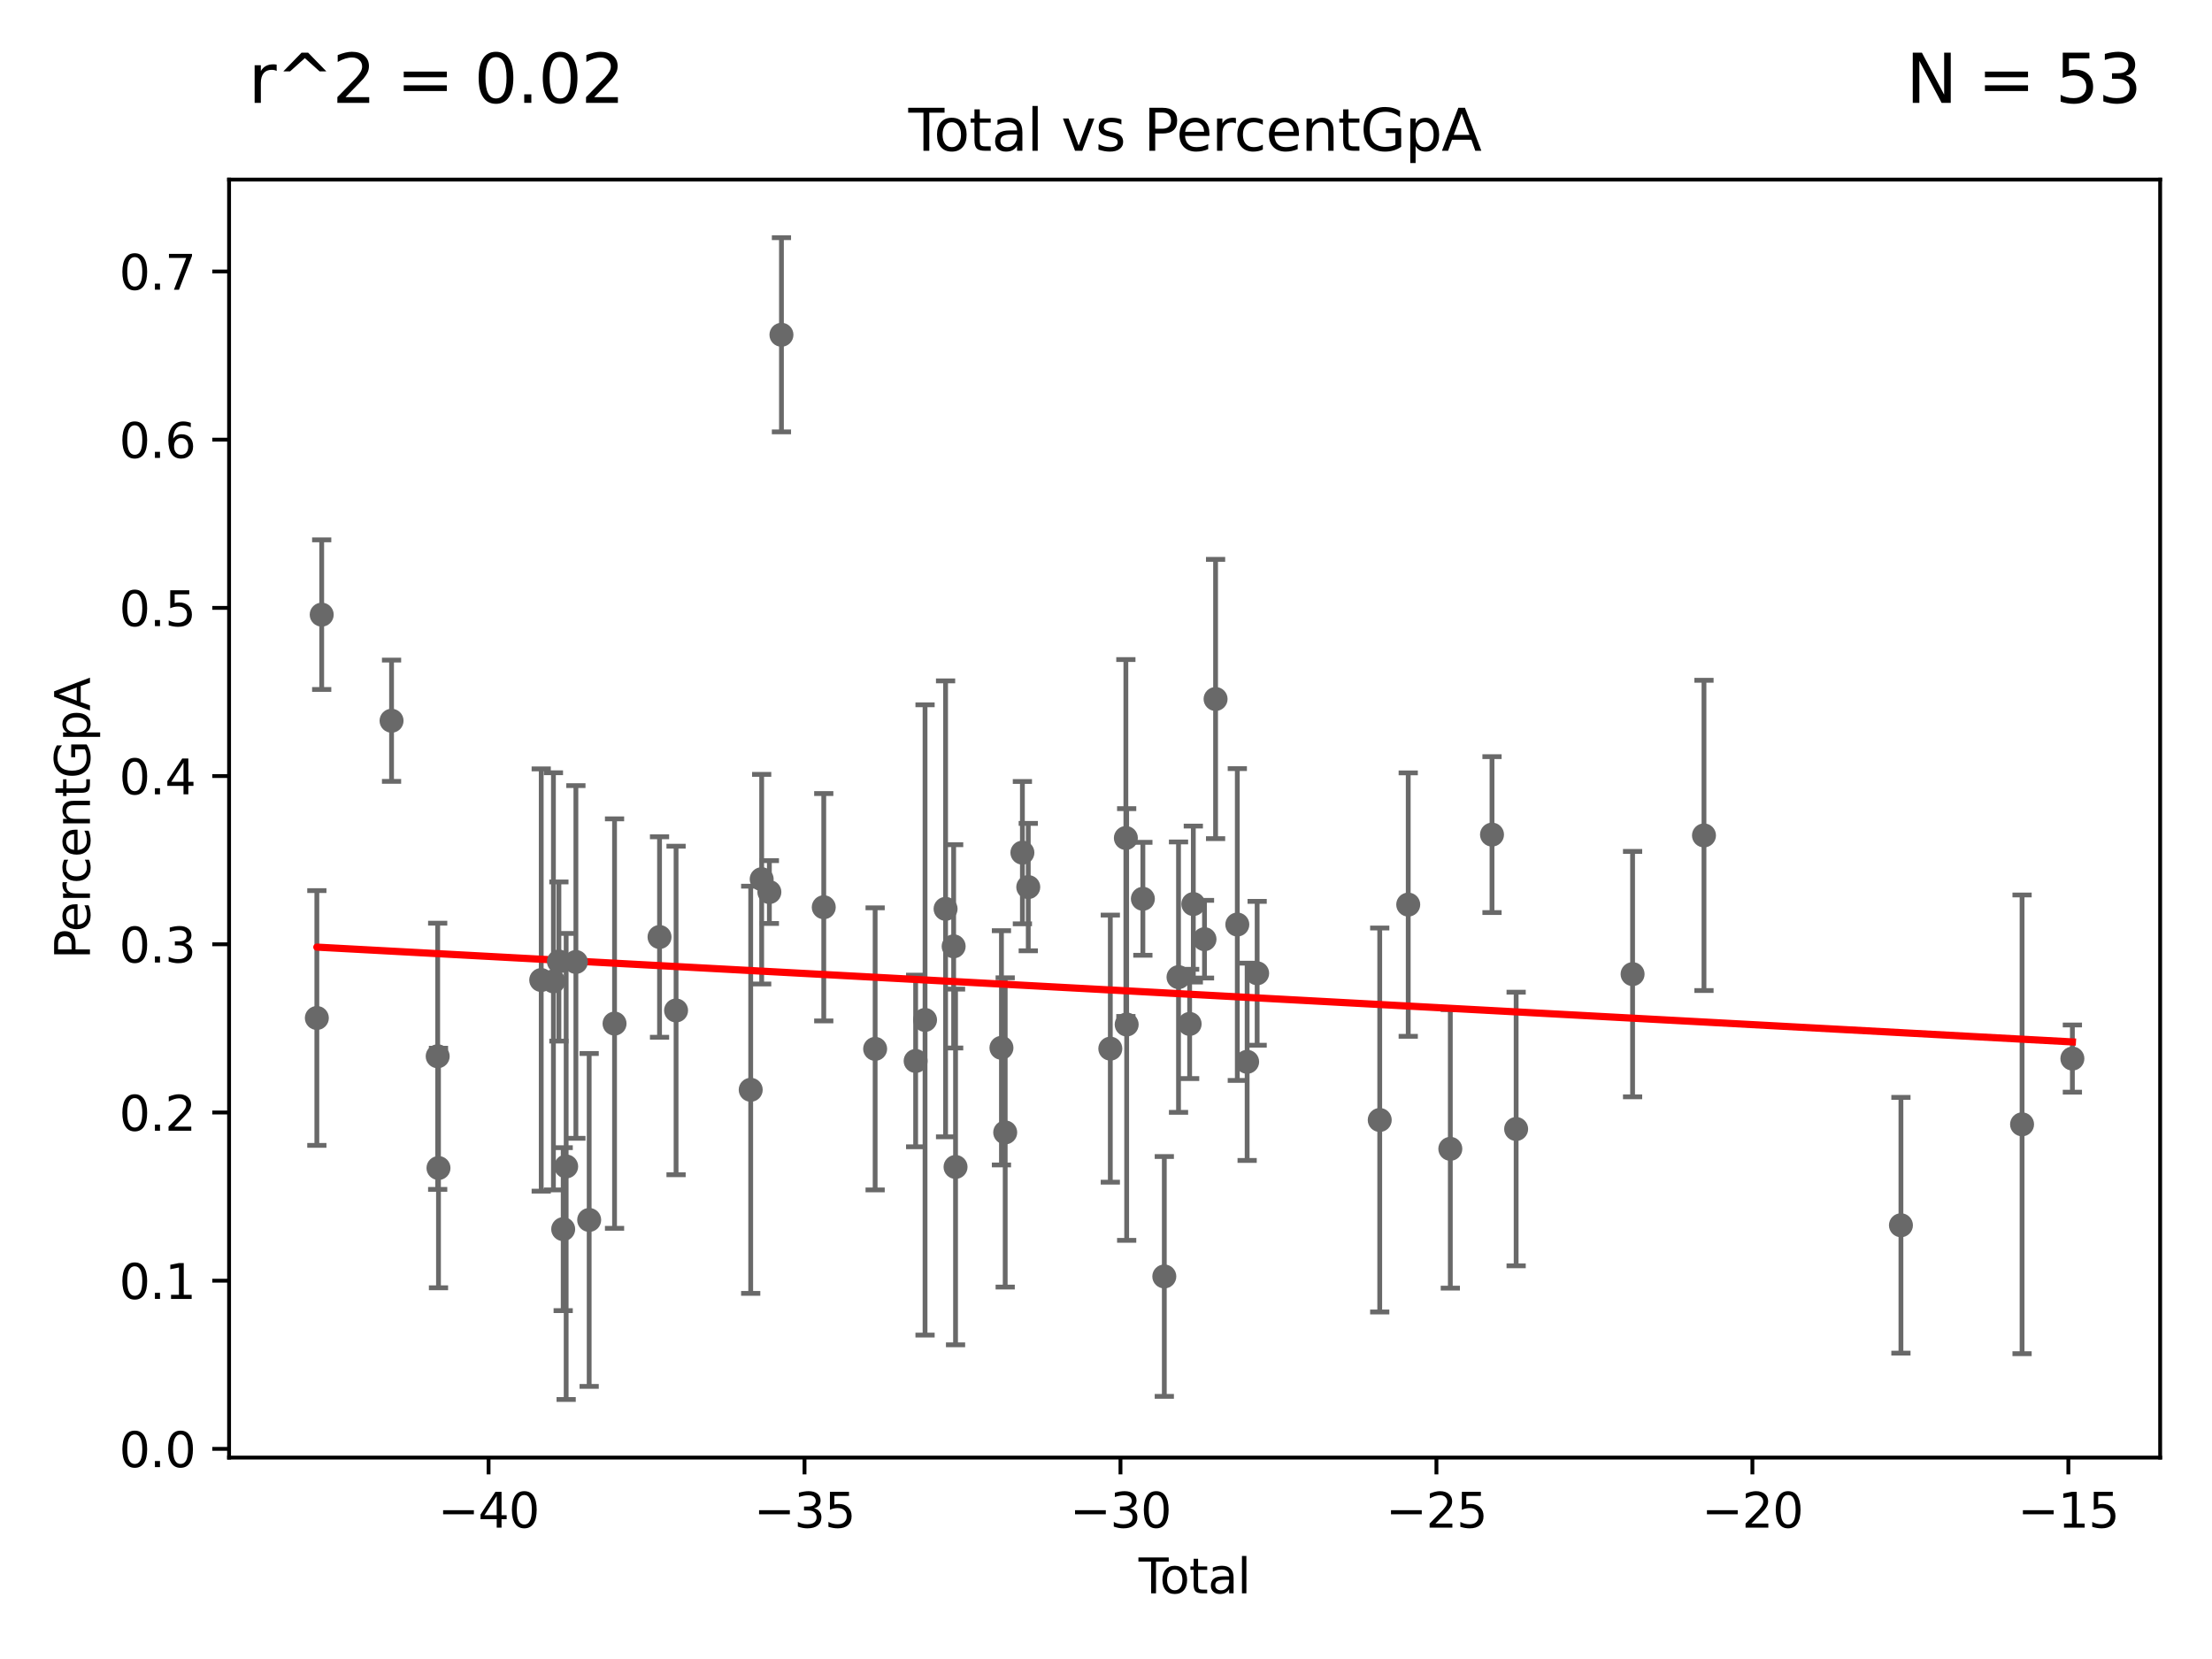 <?xml version="1.0" encoding="utf-8" standalone="no"?>
<!DOCTYPE svg PUBLIC "-//W3C//DTD SVG 1.1//EN"
  "http://www.w3.org/Graphics/SVG/1.1/DTD/svg11.dtd">
<svg xmlns:xlink="http://www.w3.org/1999/xlink" width="460.8pt" height="345.6pt" viewBox="0 0 460.8 345.6" xmlns="http://www.w3.org/2000/svg" version="1.1">
 <defs>
  <style type="text/css">*{stroke-linejoin: round; stroke-linecap: butt}</style>
 </defs>
 <g id="figure_1">
  <g id="patch_1">
   <path d="M 0 345.6 
L 460.8 345.6 
L 460.8 0 
L 0 0 
z
" style="fill: #ffffff"/>
  </g>
  <g id="axes_1">
   <g id="patch_2">
    <path d="M 47.72 303.64 
L 450 303.64 
L 450 37.411 
L 47.72 37.411 
z
" style="fill: #ffffff"/>
   </g>
   <g id="PathCollection_1">
    <defs>
     <path id="m49252f2fe8" d="M 0 1.118 
C 0.297 1.118 0.581 1 0.791 0.791 
C 1 0.581 1.118 0.297 1.118 0 
C 1.118 -0.297 1 -0.581 0.791 -0.791 
C 0.581 -1 0.297 -1.118 0 -1.118 
C -0.297 -1.118 -0.581 -1 -0.791 -0.791 
C -1 -0.581 -1.118 -0.297 -1.118 0 
C -1.118 0.297 -1 0.581 -0.791 0.791 
C -0.581 1 -0.297 1.118 0 1.118 
z
" style="stroke: #696969"/>
    </defs>
    <g clip-path="url(#pf93f6195bf)">
     <use xlink:href="#m49252f2fe8" x="431.715" y="220.521" style="fill: #696969; stroke: #696969"/>
     <use xlink:href="#m49252f2fe8" x="421.233" y="234.218" style="fill: #696969; stroke: #696969"/>
     <use xlink:href="#m49252f2fe8" x="395.999" y="255.243" style="fill: #696969; stroke: #696969"/>
     <use xlink:href="#m49252f2fe8" x="340.098" y="202.925" style="fill: #696969; stroke: #696969"/>
     <use xlink:href="#m49252f2fe8" x="354.97" y="174.034" style="fill: #696969; stroke: #696969"/>
     <use xlink:href="#m49252f2fe8" x="310.812" y="173.863" style="fill: #696969; stroke: #696969"/>
     <use xlink:href="#m49252f2fe8" x="315.84" y="235.192" style="fill: #696969; stroke: #696969"/>
     <use xlink:href="#m49252f2fe8" x="66.005" y="212.066" style="fill: #696969; stroke: #696969"/>
     <use xlink:href="#m49252f2fe8" x="117.941" y="242.995" style="fill: #696969; stroke: #696969"/>
     <use xlink:href="#m49252f2fe8" x="208.62" y="218.281" style="fill: #696969; stroke: #696969"/>
     <use xlink:href="#m49252f2fe8" x="156.386" y="227.024" style="fill: #696969; stroke: #696969"/>
     <use xlink:href="#m49252f2fe8" x="140.838" y="210.499" style="fill: #696969; stroke: #696969"/>
     <use xlink:href="#m49252f2fe8" x="261.887" y="202.756" style="fill: #696969; stroke: #696969"/>
     <use xlink:href="#m49252f2fe8" x="259.802" y="221.194" style="fill: #696969; stroke: #696969"/>
     <use xlink:href="#m49252f2fe8" x="115.289" y="204.432" style="fill: #696969; stroke: #696969"/>
     <use xlink:href="#m49252f2fe8" x="212.984" y="177.622" style="fill: #696969; stroke: #696969"/>
     <use xlink:href="#m49252f2fe8" x="257.755" y="192.596" style="fill: #696969; stroke: #696969"/>
     <use xlink:href="#m49252f2fe8" x="253.228" y="145.616" style="fill: #696969; stroke: #696969"/>
     <use xlink:href="#m49252f2fe8" x="250.92" y="195.65" style="fill: #696969; stroke: #696969"/>
     <use xlink:href="#m49252f2fe8" x="116.43" y="200.301" style="fill: #696969; stroke: #696969"/>
     <use xlink:href="#m49252f2fe8" x="199.058" y="243.099" style="fill: #696969; stroke: #696969"/>
     <use xlink:href="#m49252f2fe8" x="137.393" y="195.196" style="fill: #696969; stroke: #696969"/>
     <use xlink:href="#m49252f2fe8" x="117.323" y="256.053" style="fill: #696969; stroke: #696969"/>
     <use xlink:href="#m49252f2fe8" x="248.59" y="188.332" style="fill: #696969; stroke: #696969"/>
     <use xlink:href="#m49252f2fe8" x="128.021" y="213.232" style="fill: #696969; stroke: #696969"/>
     <use xlink:href="#m49252f2fe8" x="247.824" y="213.303" style="fill: #696969; stroke: #696969"/>
     <use xlink:href="#m49252f2fe8" x="245.507" y="203.555" style="fill: #696969; stroke: #696969"/>
     <use xlink:href="#m49252f2fe8" x="119.969" y="200.394" style="fill: #696969; stroke: #696969"/>
     <use xlink:href="#m49252f2fe8" x="242.547" y="265.907" style="fill: #696969; stroke: #696969"/>
     <use xlink:href="#m49252f2fe8" x="122.736" y="254.139" style="fill: #696969; stroke: #696969"/>
     <use xlink:href="#m49252f2fe8" x="231.299" y="218.452" style="fill: #696969; stroke: #696969"/>
     <use xlink:href="#m49252f2fe8" x="234.539" y="174.571" style="fill: #696969; stroke: #696969"/>
     <use xlink:href="#m49252f2fe8" x="234.706" y="213.422" style="fill: #696969; stroke: #696969"/>
     <use xlink:href="#m49252f2fe8" x="214.206" y="184.795" style="fill: #696969; stroke: #696969"/>
     <use xlink:href="#m49252f2fe8" x="198.663" y="197.139" style="fill: #696969; stroke: #696969"/>
     <use xlink:href="#m49252f2fe8" x="209.402" y="235.904" style="fill: #696969; stroke: #696969"/>
     <use xlink:href="#m49252f2fe8" x="238.081" y="187.235" style="fill: #696969; stroke: #696969"/>
     <use xlink:href="#m49252f2fe8" x="171.603" y="188.993" style="fill: #696969; stroke: #696969"/>
     <use xlink:href="#m49252f2fe8" x="182.308" y="218.499" style="fill: #696969; stroke: #696969"/>
     <use xlink:href="#m49252f2fe8" x="158.671" y="183.149" style="fill: #696969; stroke: #696969"/>
     <use xlink:href="#m49252f2fe8" x="190.745" y="221.023" style="fill: #696969; stroke: #696969"/>
     <use xlink:href="#m49252f2fe8" x="293.36" y="188.443" style="fill: #696969; stroke: #696969"/>
     <use xlink:href="#m49252f2fe8" x="192.704" y="212.472" style="fill: #696969; stroke: #696969"/>
     <use xlink:href="#m49252f2fe8" x="287.423" y="233.314" style="fill: #696969; stroke: #696969"/>
     <use xlink:href="#m49252f2fe8" x="162.79" y="69.738" style="fill: #696969; stroke: #696969"/>
     <use xlink:href="#m49252f2fe8" x="91.345" y="243.321" style="fill: #696969; stroke: #696969"/>
     <use xlink:href="#m49252f2fe8" x="91.178" y="220.042" style="fill: #696969; stroke: #696969"/>
     <use xlink:href="#m49252f2fe8" x="302.128" y="239.324" style="fill: #696969; stroke: #696969"/>
     <use xlink:href="#m49252f2fe8" x="196.982" y="189.332" style="fill: #696969; stroke: #696969"/>
     <use xlink:href="#m49252f2fe8" x="112.746" y="204.157" style="fill: #696969; stroke: #696969"/>
     <use xlink:href="#m49252f2fe8" x="81.568" y="150.144" style="fill: #696969; stroke: #696969"/>
     <use xlink:href="#m49252f2fe8" x="160.275" y="185.831" style="fill: #696969; stroke: #696969"/>
     <use xlink:href="#m49252f2fe8" x="67.016" y="128.042" style="fill: #696969; stroke: #696969"/>
    </g>
   </g>
   <g id="matplotlib.axis_1">
    <g id="xtick_1">
     <g id="line2d_1">
      <defs>
       <path id="m932c1b74ab" d="M 0 0 
L 0 3.5 
" style="stroke: #000000; stroke-width: 0.8"/>
      </defs>
      <g>
       <use xlink:href="#m932c1b74ab" x="101.776" y="303.64" style="stroke: #000000; stroke-width: 0.8"/>
      </g>
     </g>
     <g id="text_1">
      <!-- −40 -->
      <g transform="translate(91.224 318.238)scale(0.1 -0.1)">
       <defs>
        <path id="DejaVuSans-2212" d="M 678 2272 
L 4684 2272 
L 4684 1741 
L 678 1741 
L 678 2272 
z
" transform="scale(0.016)"/>
        <path id="DejaVuSans-34" d="M 2419 4116 
L 825 1625 
L 2419 1625 
L 2419 4116 
z
M 2253 4666 
L 3047 4666 
L 3047 1625 
L 3713 1625 
L 3713 1100 
L 3047 1100 
L 3047 0 
L 2419 0 
L 2419 1100 
L 313 1100 
L 313 1709 
L 2253 4666 
z
" transform="scale(0.016)"/>
        <path id="DejaVuSans-30" d="M 2034 4250 
Q 1547 4250 1301 3770 
Q 1056 3291 1056 2328 
Q 1056 1369 1301 889 
Q 1547 409 2034 409 
Q 2525 409 2770 889 
Q 3016 1369 3016 2328 
Q 3016 3291 2770 3770 
Q 2525 4250 2034 4250 
z
M 2034 4750 
Q 2819 4750 3233 4129 
Q 3647 3509 3647 2328 
Q 3647 1150 3233 529 
Q 2819 -91 2034 -91 
Q 1250 -91 836 529 
Q 422 1150 422 2328 
Q 422 3509 836 4129 
Q 1250 4750 2034 4750 
z
" transform="scale(0.016)"/>
       </defs>
       <use xlink:href="#DejaVuSans-2212"/>
       <use xlink:href="#DejaVuSans-34" x="83.789"/>
       <use xlink:href="#DejaVuSans-30" x="147.412"/>
      </g>
     </g>
    </g>
    <g id="xtick_2">
     <g id="line2d_2">
      <g>
       <use xlink:href="#m932c1b74ab" x="167.596" y="303.64" style="stroke: #000000; stroke-width: 0.8"/>
      </g>
     </g>
     <g id="text_2">
      <!-- −35 -->
      <g transform="translate(157.044 318.238)scale(0.1 -0.1)">
       <defs>
        <path id="DejaVuSans-33" d="M 2597 2516 
Q 3050 2419 3304 2112 
Q 3559 1806 3559 1356 
Q 3559 666 3084 287 
Q 2609 -91 1734 -91 
Q 1441 -91 1130 -33 
Q 819 25 488 141 
L 488 750 
Q 750 597 1062 519 
Q 1375 441 1716 441 
Q 2309 441 2620 675 
Q 2931 909 2931 1356 
Q 2931 1769 2642 2001 
Q 2353 2234 1838 2234 
L 1294 2234 
L 1294 2753 
L 1863 2753 
Q 2328 2753 2575 2939 
Q 2822 3125 2822 3475 
Q 2822 3834 2567 4026 
Q 2313 4219 1838 4219 
Q 1578 4219 1281 4162 
Q 984 4106 628 3988 
L 628 4550 
Q 988 4650 1302 4700 
Q 1616 4750 1894 4750 
Q 2613 4750 3031 4423 
Q 3450 4097 3450 3541 
Q 3450 3153 3228 2886 
Q 3006 2619 2597 2516 
z
" transform="scale(0.016)"/>
        <path id="DejaVuSans-35" d="M 691 4666 
L 3169 4666 
L 3169 4134 
L 1269 4134 
L 1269 2991 
Q 1406 3038 1543 3061 
Q 1681 3084 1819 3084 
Q 2600 3084 3056 2656 
Q 3513 2228 3513 1497 
Q 3513 744 3044 326 
Q 2575 -91 1722 -91 
Q 1428 -91 1123 -41 
Q 819 9 494 109 
L 494 744 
Q 775 591 1075 516 
Q 1375 441 1709 441 
Q 2250 441 2565 725 
Q 2881 1009 2881 1497 
Q 2881 1984 2565 2268 
Q 2250 2553 1709 2553 
Q 1456 2553 1204 2497 
Q 953 2441 691 2322 
L 691 4666 
z
" transform="scale(0.016)"/>
       </defs>
       <use xlink:href="#DejaVuSans-2212"/>
       <use xlink:href="#DejaVuSans-33" x="83.789"/>
       <use xlink:href="#DejaVuSans-35" x="147.412"/>
      </g>
     </g>
    </g>
    <g id="xtick_3">
     <g id="line2d_3">
      <g>
       <use xlink:href="#m932c1b74ab" x="233.416" y="303.64" style="stroke: #000000; stroke-width: 0.8"/>
      </g>
     </g>
     <g id="text_3">
      <!-- −30 -->
      <g transform="translate(222.864 318.238)scale(0.1 -0.1)">
       <use xlink:href="#DejaVuSans-2212"/>
       <use xlink:href="#DejaVuSans-33" x="83.789"/>
       <use xlink:href="#DejaVuSans-30" x="147.412"/>
      </g>
     </g>
    </g>
    <g id="xtick_4">
     <g id="line2d_4">
      <g>
       <use xlink:href="#m932c1b74ab" x="299.236" y="303.64" style="stroke: #000000; stroke-width: 0.8"/>
      </g>
     </g>
     <g id="text_4">
      <!-- −25 -->
      <g transform="translate(288.684 318.238)scale(0.1 -0.1)">
       <defs>
        <path id="DejaVuSans-32" d="M 1228 531 
L 3431 531 
L 3431 0 
L 469 0 
L 469 531 
Q 828 903 1448 1529 
Q 2069 2156 2228 2338 
Q 2531 2678 2651 2914 
Q 2772 3150 2772 3378 
Q 2772 3750 2511 3984 
Q 2250 4219 1831 4219 
Q 1534 4219 1204 4116 
Q 875 4013 500 3803 
L 500 4441 
Q 881 4594 1212 4672 
Q 1544 4750 1819 4750 
Q 2544 4750 2975 4387 
Q 3406 4025 3406 3419 
Q 3406 3131 3298 2873 
Q 3191 2616 2906 2266 
Q 2828 2175 2409 1742 
Q 1991 1309 1228 531 
z
" transform="scale(0.016)"/>
       </defs>
       <use xlink:href="#DejaVuSans-2212"/>
       <use xlink:href="#DejaVuSans-32" x="83.789"/>
       <use xlink:href="#DejaVuSans-35" x="147.412"/>
      </g>
     </g>
    </g>
    <g id="xtick_5">
     <g id="line2d_5">
      <g>
       <use xlink:href="#m932c1b74ab" x="365.056" y="303.64" style="stroke: #000000; stroke-width: 0.8"/>
      </g>
     </g>
     <g id="text_5">
      <!-- −20 -->
      <g transform="translate(354.504 318.238)scale(0.1 -0.1)">
       <use xlink:href="#DejaVuSans-2212"/>
       <use xlink:href="#DejaVuSans-32" x="83.789"/>
       <use xlink:href="#DejaVuSans-30" x="147.412"/>
      </g>
     </g>
    </g>
    <g id="xtick_6">
     <g id="line2d_6">
      <g>
       <use xlink:href="#m932c1b74ab" x="430.876" y="303.64" style="stroke: #000000; stroke-width: 0.8"/>
      </g>
     </g>
     <g id="text_6">
      <!-- −15 -->
      <g transform="translate(420.324 318.238)scale(0.1 -0.1)">
       <defs>
        <path id="DejaVuSans-31" d="M 794 531 
L 1825 531 
L 1825 4091 
L 703 3866 
L 703 4441 
L 1819 4666 
L 2450 4666 
L 2450 531 
L 3481 531 
L 3481 0 
L 794 0 
L 794 531 
z
" transform="scale(0.016)"/>
       </defs>
       <use xlink:href="#DejaVuSans-2212"/>
       <use xlink:href="#DejaVuSans-31" x="83.789"/>
       <use xlink:href="#DejaVuSans-35" x="147.412"/>
      </g>
     </g>
    </g>
    <g id="text_7">
     <!-- Total -->
     <g transform="translate(237.183 331.917)scale(0.1 -0.1)">
      <defs>
       <path id="DejaVuSans-54" d="M -19 4666 
L 3928 4666 
L 3928 4134 
L 2272 4134 
L 2272 0 
L 1638 0 
L 1638 4134 
L -19 4134 
L -19 4666 
z
" transform="scale(0.016)"/>
       <path id="DejaVuSans-6f" d="M 1959 3097 
Q 1497 3097 1228 2736 
Q 959 2375 959 1747 
Q 959 1119 1226 758 
Q 1494 397 1959 397 
Q 2419 397 2687 759 
Q 2956 1122 2956 1747 
Q 2956 2369 2687 2733 
Q 2419 3097 1959 3097 
z
M 1959 3584 
Q 2709 3584 3137 3096 
Q 3566 2609 3566 1747 
Q 3566 888 3137 398 
Q 2709 -91 1959 -91 
Q 1206 -91 779 398 
Q 353 888 353 1747 
Q 353 2609 779 3096 
Q 1206 3584 1959 3584 
z
" transform="scale(0.016)"/>
       <path id="DejaVuSans-74" d="M 1172 4494 
L 1172 3500 
L 2356 3500 
L 2356 3053 
L 1172 3053 
L 1172 1153 
Q 1172 725 1289 603 
Q 1406 481 1766 481 
L 2356 481 
L 2356 0 
L 1766 0 
Q 1100 0 847 248 
Q 594 497 594 1153 
L 594 3053 
L 172 3053 
L 172 3500 
L 594 3500 
L 594 4494 
L 1172 4494 
z
" transform="scale(0.016)"/>
       <path id="DejaVuSans-61" d="M 2194 1759 
Q 1497 1759 1228 1600 
Q 959 1441 959 1056 
Q 959 750 1161 570 
Q 1363 391 1709 391 
Q 2188 391 2477 730 
Q 2766 1069 2766 1631 
L 2766 1759 
L 2194 1759 
z
M 3341 1997 
L 3341 0 
L 2766 0 
L 2766 531 
Q 2569 213 2275 61 
Q 1981 -91 1556 -91 
Q 1019 -91 701 211 
Q 384 513 384 1019 
Q 384 1609 779 1909 
Q 1175 2209 1959 2209 
L 2766 2209 
L 2766 2266 
Q 2766 2663 2505 2880 
Q 2244 3097 1772 3097 
Q 1472 3097 1187 3025 
Q 903 2953 641 2809 
L 641 3341 
Q 956 3463 1253 3523 
Q 1550 3584 1831 3584 
Q 2591 3584 2966 3190 
Q 3341 2797 3341 1997 
z
" transform="scale(0.016)"/>
       <path id="DejaVuSans-6c" d="M 603 4863 
L 1178 4863 
L 1178 0 
L 603 0 
L 603 4863 
z
" transform="scale(0.016)"/>
      </defs>
      <use xlink:href="#DejaVuSans-54"/>
      <use xlink:href="#DejaVuSans-6f" x="44.084"/>
      <use xlink:href="#DejaVuSans-74" x="105.266"/>
      <use xlink:href="#DejaVuSans-61" x="144.475"/>
      <use xlink:href="#DejaVuSans-6c" x="205.754"/>
     </g>
    </g>
   </g>
   <g id="matplotlib.axis_2">
    <g id="ytick_1">
     <g id="line2d_7">
      <defs>
       <path id="m7c94db36b8" d="M 0 0 
L -3.5 0 
" style="stroke: #000000; stroke-width: 0.8"/>
      </defs>
      <g>
       <use xlink:href="#m7c94db36b8" x="47.72" y="301.829" style="stroke: #000000; stroke-width: 0.8"/>
      </g>
     </g>
     <g id="text_8">
      <!-- 0.0 -->
      <g transform="translate(24.817 305.628)scale(0.1 -0.1)">
       <defs>
        <path id="DejaVuSans-2e" d="M 684 794 
L 1344 794 
L 1344 0 
L 684 0 
L 684 794 
z
" transform="scale(0.016)"/>
       </defs>
       <use xlink:href="#DejaVuSans-30"/>
       <use xlink:href="#DejaVuSans-2e" x="63.623"/>
       <use xlink:href="#DejaVuSans-30" x="95.41"/>
      </g>
     </g>
    </g>
    <g id="ytick_2">
     <g id="line2d_8">
      <g>
       <use xlink:href="#m7c94db36b8" x="47.72" y="266.79" style="stroke: #000000; stroke-width: 0.8"/>
      </g>
     </g>
     <g id="text_9">
      <!-- 0.1 -->
      <g transform="translate(24.817 270.589)scale(0.1 -0.1)">
       <use xlink:href="#DejaVuSans-30"/>
       <use xlink:href="#DejaVuSans-2e" x="63.623"/>
       <use xlink:href="#DejaVuSans-31" x="95.41"/>
      </g>
     </g>
    </g>
    <g id="ytick_3">
     <g id="line2d_9">
      <g>
       <use xlink:href="#m7c94db36b8" x="47.72" y="231.751" style="stroke: #000000; stroke-width: 0.8"/>
      </g>
     </g>
     <g id="text_10">
      <!-- 0.2 -->
      <g transform="translate(24.817 235.55)scale(0.1 -0.1)">
       <use xlink:href="#DejaVuSans-30"/>
       <use xlink:href="#DejaVuSans-2e" x="63.623"/>
       <use xlink:href="#DejaVuSans-32" x="95.41"/>
      </g>
     </g>
    </g>
    <g id="ytick_4">
     <g id="line2d_10">
      <g>
       <use xlink:href="#m7c94db36b8" x="47.72" y="196.711" style="stroke: #000000; stroke-width: 0.8"/>
      </g>
     </g>
     <g id="text_11">
      <!-- 0.3 -->
      <g transform="translate(24.817 200.51)scale(0.1 -0.1)">
       <use xlink:href="#DejaVuSans-30"/>
       <use xlink:href="#DejaVuSans-2e" x="63.623"/>
       <use xlink:href="#DejaVuSans-33" x="95.41"/>
      </g>
     </g>
    </g>
    <g id="ytick_5">
     <g id="line2d_11">
      <g>
       <use xlink:href="#m7c94db36b8" x="47.72" y="161.672" style="stroke: #000000; stroke-width: 0.8"/>
      </g>
     </g>
     <g id="text_12">
      <!-- 0.4 -->
      <g transform="translate(24.817 165.471)scale(0.1 -0.1)">
       <use xlink:href="#DejaVuSans-30"/>
       <use xlink:href="#DejaVuSans-2e" x="63.623"/>
       <use xlink:href="#DejaVuSans-34" x="95.41"/>
      </g>
     </g>
    </g>
    <g id="ytick_6">
     <g id="line2d_12">
      <g>
       <use xlink:href="#m7c94db36b8" x="47.72" y="126.633" style="stroke: #000000; stroke-width: 0.8"/>
      </g>
     </g>
     <g id="text_13">
      <!-- 0.5 -->
      <g transform="translate(24.817 130.432)scale(0.1 -0.1)">
       <use xlink:href="#DejaVuSans-30"/>
       <use xlink:href="#DejaVuSans-2e" x="63.623"/>
       <use xlink:href="#DejaVuSans-35" x="95.41"/>
      </g>
     </g>
    </g>
    <g id="ytick_7">
     <g id="line2d_13">
      <g>
       <use xlink:href="#m7c94db36b8" x="47.72" y="91.593" style="stroke: #000000; stroke-width: 0.8"/>
      </g>
     </g>
     <g id="text_14">
      <!-- 0.6 -->
      <g transform="translate(24.817 95.393)scale(0.1 -0.1)">
       <defs>
        <path id="DejaVuSans-36" d="M 2113 2584 
Q 1688 2584 1439 2293 
Q 1191 2003 1191 1497 
Q 1191 994 1439 701 
Q 1688 409 2113 409 
Q 2538 409 2786 701 
Q 3034 994 3034 1497 
Q 3034 2003 2786 2293 
Q 2538 2584 2113 2584 
z
M 3366 4563 
L 3366 3988 
Q 3128 4100 2886 4159 
Q 2644 4219 2406 4219 
Q 1781 4219 1451 3797 
Q 1122 3375 1075 2522 
Q 1259 2794 1537 2939 
Q 1816 3084 2150 3084 
Q 2853 3084 3261 2657 
Q 3669 2231 3669 1497 
Q 3669 778 3244 343 
Q 2819 -91 2113 -91 
Q 1303 -91 875 529 
Q 447 1150 447 2328 
Q 447 3434 972 4092 
Q 1497 4750 2381 4750 
Q 2619 4750 2861 4703 
Q 3103 4656 3366 4563 
z
" transform="scale(0.016)"/>
       </defs>
       <use xlink:href="#DejaVuSans-30"/>
       <use xlink:href="#DejaVuSans-2e" x="63.623"/>
       <use xlink:href="#DejaVuSans-36" x="95.41"/>
      </g>
     </g>
    </g>
    <g id="ytick_8">
     <g id="line2d_14">
      <g>
       <use xlink:href="#m7c94db36b8" x="47.72" y="56.554" style="stroke: #000000; stroke-width: 0.8"/>
      </g>
     </g>
     <g id="text_15">
      <!-- 0.7 -->
      <g transform="translate(24.817 60.353)scale(0.1 -0.1)">
       <defs>
        <path id="DejaVuSans-37" d="M 525 4666 
L 3525 4666 
L 3525 4397 
L 1831 0 
L 1172 0 
L 2766 4134 
L 525 4134 
L 525 4666 
z
" transform="scale(0.016)"/>
       </defs>
       <use xlink:href="#DejaVuSans-30"/>
       <use xlink:href="#DejaVuSans-2e" x="63.623"/>
       <use xlink:href="#DejaVuSans-37" x="95.41"/>
      </g>
     </g>
    </g>
    <g id="text_16">
     <!-- PercentGpA -->
     <g transform="translate(18.737 199.802)rotate(-90)scale(0.1 -0.1)">
      <defs>
       <path id="DejaVuSans-50" d="M 1259 4147 
L 1259 2394 
L 2053 2394 
Q 2494 2394 2734 2622 
Q 2975 2850 2975 3272 
Q 2975 3691 2734 3919 
Q 2494 4147 2053 4147 
L 1259 4147 
z
M 628 4666 
L 2053 4666 
Q 2838 4666 3239 4311 
Q 3641 3956 3641 3272 
Q 3641 2581 3239 2228 
Q 2838 1875 2053 1875 
L 1259 1875 
L 1259 0 
L 628 0 
L 628 4666 
z
" transform="scale(0.016)"/>
       <path id="DejaVuSans-65" d="M 3597 1894 
L 3597 1613 
L 953 1613 
Q 991 1019 1311 708 
Q 1631 397 2203 397 
Q 2534 397 2845 478 
Q 3156 559 3463 722 
L 3463 178 
Q 3153 47 2828 -22 
Q 2503 -91 2169 -91 
Q 1331 -91 842 396 
Q 353 884 353 1716 
Q 353 2575 817 3079 
Q 1281 3584 2069 3584 
Q 2775 3584 3186 3129 
Q 3597 2675 3597 1894 
z
M 3022 2063 
Q 3016 2534 2758 2815 
Q 2500 3097 2075 3097 
Q 1594 3097 1305 2825 
Q 1016 2553 972 2059 
L 3022 2063 
z
" transform="scale(0.016)"/>
       <path id="DejaVuSans-72" d="M 2631 2963 
Q 2534 3019 2420 3045 
Q 2306 3072 2169 3072 
Q 1681 3072 1420 2755 
Q 1159 2438 1159 1844 
L 1159 0 
L 581 0 
L 581 3500 
L 1159 3500 
L 1159 2956 
Q 1341 3275 1631 3429 
Q 1922 3584 2338 3584 
Q 2397 3584 2469 3576 
Q 2541 3569 2628 3553 
L 2631 2963 
z
" transform="scale(0.016)"/>
       <path id="DejaVuSans-63" d="M 3122 3366 
L 3122 2828 
Q 2878 2963 2633 3030 
Q 2388 3097 2138 3097 
Q 1578 3097 1268 2742 
Q 959 2388 959 1747 
Q 959 1106 1268 751 
Q 1578 397 2138 397 
Q 2388 397 2633 464 
Q 2878 531 3122 666 
L 3122 134 
Q 2881 22 2623 -34 
Q 2366 -91 2075 -91 
Q 1284 -91 818 406 
Q 353 903 353 1747 
Q 353 2603 823 3093 
Q 1294 3584 2113 3584 
Q 2378 3584 2631 3529 
Q 2884 3475 3122 3366 
z
" transform="scale(0.016)"/>
       <path id="DejaVuSans-6e" d="M 3513 2113 
L 3513 0 
L 2938 0 
L 2938 2094 
Q 2938 2591 2744 2837 
Q 2550 3084 2163 3084 
Q 1697 3084 1428 2787 
Q 1159 2491 1159 1978 
L 1159 0 
L 581 0 
L 581 3500 
L 1159 3500 
L 1159 2956 
Q 1366 3272 1645 3428 
Q 1925 3584 2291 3584 
Q 2894 3584 3203 3211 
Q 3513 2838 3513 2113 
z
" transform="scale(0.016)"/>
       <path id="DejaVuSans-47" d="M 3809 666 
L 3809 1919 
L 2778 1919 
L 2778 2438 
L 4434 2438 
L 4434 434 
Q 4069 175 3628 42 
Q 3188 -91 2688 -91 
Q 1594 -91 976 548 
Q 359 1188 359 2328 
Q 359 3472 976 4111 
Q 1594 4750 2688 4750 
Q 3144 4750 3555 4637 
Q 3966 4525 4313 4306 
L 4313 3634 
Q 3963 3931 3569 4081 
Q 3175 4231 2741 4231 
Q 1884 4231 1454 3753 
Q 1025 3275 1025 2328 
Q 1025 1384 1454 906 
Q 1884 428 2741 428 
Q 3075 428 3337 486 
Q 3600 544 3809 666 
z
" transform="scale(0.016)"/>
       <path id="DejaVuSans-70" d="M 1159 525 
L 1159 -1331 
L 581 -1331 
L 581 3500 
L 1159 3500 
L 1159 2969 
Q 1341 3281 1617 3432 
Q 1894 3584 2278 3584 
Q 2916 3584 3314 3078 
Q 3713 2572 3713 1747 
Q 3713 922 3314 415 
Q 2916 -91 2278 -91 
Q 1894 -91 1617 61 
Q 1341 213 1159 525 
z
M 3116 1747 
Q 3116 2381 2855 2742 
Q 2594 3103 2138 3103 
Q 1681 3103 1420 2742 
Q 1159 2381 1159 1747 
Q 1159 1113 1420 752 
Q 1681 391 2138 391 
Q 2594 391 2855 752 
Q 3116 1113 3116 1747 
z
" transform="scale(0.016)"/>
       <path id="DejaVuSans-41" d="M 2188 4044 
L 1331 1722 
L 3047 1722 
L 2188 4044 
z
M 1831 4666 
L 2547 4666 
L 4325 0 
L 3669 0 
L 3244 1197 
L 1141 1197 
L 716 0 
L 50 0 
L 1831 4666 
z
" transform="scale(0.016)"/>
      </defs>
      <use xlink:href="#DejaVuSans-50"/>
      <use xlink:href="#DejaVuSans-65" x="56.678"/>
      <use xlink:href="#DejaVuSans-72" x="118.201"/>
      <use xlink:href="#DejaVuSans-63" x="157.064"/>
      <use xlink:href="#DejaVuSans-65" x="212.045"/>
      <use xlink:href="#DejaVuSans-6e" x="273.568"/>
      <use xlink:href="#DejaVuSans-74" x="336.947"/>
      <use xlink:href="#DejaVuSans-47" x="376.156"/>
      <use xlink:href="#DejaVuSans-70" x="453.646"/>
      <use xlink:href="#DejaVuSans-41" x="517.123"/>
     </g>
    </g>
   </g>
   <g id="LineCollection_1">
    <path d="M 431.715 227.516 
L 431.715 213.526 
" clip-path="url(#pf93f6195bf)" style="fill: none; stroke: #696969"/>
    <path d="M 421.233 281.997 
L 421.233 186.439 
" clip-path="url(#pf93f6195bf)" style="fill: none; stroke: #696969"/>
    <path d="M 395.999 281.878 
L 395.999 228.608 
" clip-path="url(#pf93f6195bf)" style="fill: none; stroke: #696969"/>
    <path d="M 340.098 228.486 
L 340.098 177.363 
" clip-path="url(#pf93f6195bf)" style="fill: none; stroke: #696969"/>
    <path d="M 354.97 206.35 
L 354.97 141.719 
" clip-path="url(#pf93f6195bf)" style="fill: none; stroke: #696969"/>
    <path d="M 310.812 190.105 
L 310.812 157.62 
" clip-path="url(#pf93f6195bf)" style="fill: none; stroke: #696969"/>
    <path d="M 315.84 263.692 
L 315.84 206.692 
" clip-path="url(#pf93f6195bf)" style="fill: none; stroke: #696969"/>
    <path d="M 66.005 238.601 
L 66.005 185.531 
" clip-path="url(#pf93f6195bf)" style="fill: none; stroke: #696969"/>
    <path d="M 117.941 291.539 
L 117.941 194.452 
" clip-path="url(#pf93f6195bf)" style="fill: none; stroke: #696969"/>
    <path d="M 208.62 242.682 
L 208.62 193.879 
" clip-path="url(#pf93f6195bf)" style="fill: none; stroke: #696969"/>
    <path d="M 156.386 269.436 
L 156.386 184.611 
" clip-path="url(#pf93f6195bf)" style="fill: none; stroke: #696969"/>
    <path d="M 140.838 244.717 
L 140.838 176.28 
" clip-path="url(#pf93f6195bf)" style="fill: none; stroke: #696969"/>
    <path d="M 261.887 217.74 
L 261.887 187.773 
" clip-path="url(#pf93f6195bf)" style="fill: none; stroke: #696969"/>
    <path d="M 259.802 241.742 
L 259.802 200.646 
" clip-path="url(#pf93f6195bf)" style="fill: none; stroke: #696969"/>
    <path d="M 115.289 247.883 
L 115.289 160.98 
" clip-path="url(#pf93f6195bf)" style="fill: none; stroke: #696969"/>
    <path d="M 212.984 192.448 
L 212.984 162.797 
" clip-path="url(#pf93f6195bf)" style="fill: none; stroke: #696969"/>
    <path d="M 257.755 225.071 
L 257.755 160.121 
" clip-path="url(#pf93f6195bf)" style="fill: none; stroke: #696969"/>
    <path d="M 253.228 174.703 
L 253.228 116.528 
" clip-path="url(#pf93f6195bf)" style="fill: none; stroke: #696969"/>
    <path d="M 250.92 203.741 
L 250.92 187.559 
" clip-path="url(#pf93f6195bf)" style="fill: none; stroke: #696969"/>
    <path d="M 116.43 216.875 
L 116.43 183.726 
" clip-path="url(#pf93f6195bf)" style="fill: none; stroke: #696969"/>
    <path d="M 199.058 280.151 
L 199.058 206.048 
" clip-path="url(#pf93f6195bf)" style="fill: none; stroke: #696969"/>
    <path d="M 137.393 216.076 
L 137.393 174.317 
" clip-path="url(#pf93f6195bf)" style="fill: none; stroke: #696969"/>
    <path d="M 117.323 273.027 
L 117.323 239.079 
" clip-path="url(#pf93f6195bf)" style="fill: none; stroke: #696969"/>
    <path d="M 248.59 204.572 
L 248.59 172.091 
" clip-path="url(#pf93f6195bf)" style="fill: none; stroke: #696969"/>
    <path d="M 128.021 255.881 
L 128.021 170.582 
" clip-path="url(#pf93f6195bf)" style="fill: none; stroke: #696969"/>
    <path d="M 247.824 224.685 
L 247.824 201.921 
" clip-path="url(#pf93f6195bf)" style="fill: none; stroke: #696969"/>
    <path d="M 245.507 231.718 
L 245.507 175.392 
" clip-path="url(#pf93f6195bf)" style="fill: none; stroke: #696969"/>
    <path d="M 119.969 237.131 
L 119.969 163.658 
" clip-path="url(#pf93f6195bf)" style="fill: none; stroke: #696969"/>
    <path d="M 242.547 290.887 
L 242.547 240.928 
" clip-path="url(#pf93f6195bf)" style="fill: none; stroke: #696969"/>
    <path d="M 122.736 288.815 
L 122.736 219.464 
" clip-path="url(#pf93f6195bf)" style="fill: none; stroke: #696969"/>
    <path d="M 231.299 246.271 
L 231.299 190.632 
" clip-path="url(#pf93f6195bf)" style="fill: none; stroke: #696969"/>
    <path d="M 234.539 211.741 
L 234.539 137.4 
" clip-path="url(#pf93f6195bf)" style="fill: none; stroke: #696969"/>
    <path d="M 234.706 258.387 
L 234.706 168.457 
" clip-path="url(#pf93f6195bf)" style="fill: none; stroke: #696969"/>
    <path d="M 214.206 198.063 
L 214.206 171.526 
" clip-path="url(#pf93f6195bf)" style="fill: none; stroke: #696969"/>
    <path d="M 198.663 218.314 
L 198.663 175.965 
" clip-path="url(#pf93f6195bf)" style="fill: none; stroke: #696969"/>
    <path d="M 209.402 268.117 
L 209.402 203.691 
" clip-path="url(#pf93f6195bf)" style="fill: none; stroke: #696969"/>
    <path d="M 238.081 198.998 
L 238.081 175.472 
" clip-path="url(#pf93f6195bf)" style="fill: none; stroke: #696969"/>
    <path d="M 171.603 212.675 
L 171.603 165.312 
" clip-path="url(#pf93f6195bf)" style="fill: none; stroke: #696969"/>
    <path d="M 182.308 247.879 
L 182.308 189.119 
" clip-path="url(#pf93f6195bf)" style="fill: none; stroke: #696969"/>
    <path d="M 158.671 204.983 
L 158.671 161.315 
" clip-path="url(#pf93f6195bf)" style="fill: none; stroke: #696969"/>
    <path d="M 190.745 238.899 
L 190.745 203.146 
" clip-path="url(#pf93f6195bf)" style="fill: none; stroke: #696969"/>
    <path d="M 293.36 215.883 
L 293.36 161.003 
" clip-path="url(#pf93f6195bf)" style="fill: none; stroke: #696969"/>
    <path d="M 192.704 278.121 
L 192.704 146.823 
" clip-path="url(#pf93f6195bf)" style="fill: none; stroke: #696969"/>
    <path d="M 287.423 273.308 
L 287.423 193.32 
" clip-path="url(#pf93f6195bf)" style="fill: none; stroke: #696969"/>
    <path d="M 162.79 89.964 
L 162.79 49.513 
" clip-path="url(#pf93f6195bf)" style="fill: none; stroke: #696969"/>
    <path d="M 91.345 268.27 
L 91.345 218.372 
" clip-path="url(#pf93f6195bf)" style="fill: none; stroke: #696969"/>
    <path d="M 91.178 247.771 
L 91.178 192.313 
" clip-path="url(#pf93f6195bf)" style="fill: none; stroke: #696969"/>
    <path d="M 302.128 268.337 
L 302.128 210.31 
" clip-path="url(#pf93f6195bf)" style="fill: none; stroke: #696969"/>
    <path d="M 196.982 236.824 
L 196.982 141.84 
" clip-path="url(#pf93f6195bf)" style="fill: none; stroke: #696969"/>
    <path d="M 112.746 248.139 
L 112.746 160.175 
" clip-path="url(#pf93f6195bf)" style="fill: none; stroke: #696969"/>
    <path d="M 81.568 162.776 
L 81.568 137.512 
" clip-path="url(#pf93f6195bf)" style="fill: none; stroke: #696969"/>
    <path d="M 160.275 192.373 
L 160.275 179.289 
" clip-path="url(#pf93f6195bf)" style="fill: none; stroke: #696969"/>
    <path d="M 67.016 143.625 
L 67.016 112.46 
" clip-path="url(#pf93f6195bf)" style="fill: none; stroke: #696969"/>
   </g>
   <g id="line2d_15">
    <defs>
     <path id="m43ff054e86" d="M 2 0 
L -2 -0 
" style="stroke: #696969"/>
    </defs>
    <g clip-path="url(#pf93f6195bf)">
     <use xlink:href="#m43ff054e86" x="431.715" y="227.516" style="fill: #696969; stroke: #696969"/>
     <use xlink:href="#m43ff054e86" x="421.233" y="281.997" style="fill: #696969; stroke: #696969"/>
     <use xlink:href="#m43ff054e86" x="395.999" y="281.878" style="fill: #696969; stroke: #696969"/>
     <use xlink:href="#m43ff054e86" x="340.098" y="228.486" style="fill: #696969; stroke: #696969"/>
     <use xlink:href="#m43ff054e86" x="354.97" y="206.35" style="fill: #696969; stroke: #696969"/>
     <use xlink:href="#m43ff054e86" x="310.812" y="190.105" style="fill: #696969; stroke: #696969"/>
     <use xlink:href="#m43ff054e86" x="315.84" y="263.692" style="fill: #696969; stroke: #696969"/>
     <use xlink:href="#m43ff054e86" x="66.005" y="238.601" style="fill: #696969; stroke: #696969"/>
     <use xlink:href="#m43ff054e86" x="117.941" y="291.539" style="fill: #696969; stroke: #696969"/>
     <use xlink:href="#m43ff054e86" x="208.62" y="242.682" style="fill: #696969; stroke: #696969"/>
     <use xlink:href="#m43ff054e86" x="156.386" y="269.436" style="fill: #696969; stroke: #696969"/>
     <use xlink:href="#m43ff054e86" x="140.838" y="244.717" style="fill: #696969; stroke: #696969"/>
     <use xlink:href="#m43ff054e86" x="261.887" y="217.74" style="fill: #696969; stroke: #696969"/>
     <use xlink:href="#m43ff054e86" x="259.802" y="241.742" style="fill: #696969; stroke: #696969"/>
     <use xlink:href="#m43ff054e86" x="115.289" y="247.883" style="fill: #696969; stroke: #696969"/>
     <use xlink:href="#m43ff054e86" x="212.984" y="192.448" style="fill: #696969; stroke: #696969"/>
     <use xlink:href="#m43ff054e86" x="257.755" y="225.071" style="fill: #696969; stroke: #696969"/>
     <use xlink:href="#m43ff054e86" x="253.228" y="174.703" style="fill: #696969; stroke: #696969"/>
     <use xlink:href="#m43ff054e86" x="250.92" y="203.741" style="fill: #696969; stroke: #696969"/>
     <use xlink:href="#m43ff054e86" x="116.43" y="216.875" style="fill: #696969; stroke: #696969"/>
     <use xlink:href="#m43ff054e86" x="199.058" y="280.151" style="fill: #696969; stroke: #696969"/>
     <use xlink:href="#m43ff054e86" x="137.393" y="216.076" style="fill: #696969; stroke: #696969"/>
     <use xlink:href="#m43ff054e86" x="117.323" y="273.027" style="fill: #696969; stroke: #696969"/>
     <use xlink:href="#m43ff054e86" x="248.59" y="204.572" style="fill: #696969; stroke: #696969"/>
     <use xlink:href="#m43ff054e86" x="128.021" y="255.881" style="fill: #696969; stroke: #696969"/>
     <use xlink:href="#m43ff054e86" x="247.824" y="224.685" style="fill: #696969; stroke: #696969"/>
     <use xlink:href="#m43ff054e86" x="245.507" y="231.718" style="fill: #696969; stroke: #696969"/>
     <use xlink:href="#m43ff054e86" x="119.969" y="237.131" style="fill: #696969; stroke: #696969"/>
     <use xlink:href="#m43ff054e86" x="242.547" y="290.887" style="fill: #696969; stroke: #696969"/>
     <use xlink:href="#m43ff054e86" x="122.736" y="288.815" style="fill: #696969; stroke: #696969"/>
     <use xlink:href="#m43ff054e86" x="231.299" y="246.271" style="fill: #696969; stroke: #696969"/>
     <use xlink:href="#m43ff054e86" x="234.539" y="211.741" style="fill: #696969; stroke: #696969"/>
     <use xlink:href="#m43ff054e86" x="234.706" y="258.387" style="fill: #696969; stroke: #696969"/>
     <use xlink:href="#m43ff054e86" x="214.206" y="198.063" style="fill: #696969; stroke: #696969"/>
     <use xlink:href="#m43ff054e86" x="198.663" y="218.314" style="fill: #696969; stroke: #696969"/>
     <use xlink:href="#m43ff054e86" x="209.402" y="268.117" style="fill: #696969; stroke: #696969"/>
     <use xlink:href="#m43ff054e86" x="238.081" y="198.998" style="fill: #696969; stroke: #696969"/>
     <use xlink:href="#m43ff054e86" x="171.603" y="212.675" style="fill: #696969; stroke: #696969"/>
     <use xlink:href="#m43ff054e86" x="182.308" y="247.879" style="fill: #696969; stroke: #696969"/>
     <use xlink:href="#m43ff054e86" x="158.671" y="204.983" style="fill: #696969; stroke: #696969"/>
     <use xlink:href="#m43ff054e86" x="190.745" y="238.899" style="fill: #696969; stroke: #696969"/>
     <use xlink:href="#m43ff054e86" x="293.36" y="215.883" style="fill: #696969; stroke: #696969"/>
     <use xlink:href="#m43ff054e86" x="192.704" y="278.121" style="fill: #696969; stroke: #696969"/>
     <use xlink:href="#m43ff054e86" x="287.423" y="273.308" style="fill: #696969; stroke: #696969"/>
     <use xlink:href="#m43ff054e86" x="162.79" y="89.964" style="fill: #696969; stroke: #696969"/>
     <use xlink:href="#m43ff054e86" x="91.345" y="268.27" style="fill: #696969; stroke: #696969"/>
     <use xlink:href="#m43ff054e86" x="91.178" y="247.771" style="fill: #696969; stroke: #696969"/>
     <use xlink:href="#m43ff054e86" x="302.128" y="268.337" style="fill: #696969; stroke: #696969"/>
     <use xlink:href="#m43ff054e86" x="196.982" y="236.824" style="fill: #696969; stroke: #696969"/>
     <use xlink:href="#m43ff054e86" x="112.746" y="248.139" style="fill: #696969; stroke: #696969"/>
     <use xlink:href="#m43ff054e86" x="81.568" y="162.776" style="fill: #696969; stroke: #696969"/>
     <use xlink:href="#m43ff054e86" x="160.275" y="192.373" style="fill: #696969; stroke: #696969"/>
     <use xlink:href="#m43ff054e86" x="67.016" y="143.625" style="fill: #696969; stroke: #696969"/>
    </g>
   </g>
   <g id="line2d_16">
    <g clip-path="url(#pf93f6195bf)">
     <use xlink:href="#m43ff054e86" x="431.715" y="213.526" style="fill: #696969; stroke: #696969"/>
     <use xlink:href="#m43ff054e86" x="421.233" y="186.439" style="fill: #696969; stroke: #696969"/>
     <use xlink:href="#m43ff054e86" x="395.999" y="228.608" style="fill: #696969; stroke: #696969"/>
     <use xlink:href="#m43ff054e86" x="340.098" y="177.363" style="fill: #696969; stroke: #696969"/>
     <use xlink:href="#m43ff054e86" x="354.97" y="141.719" style="fill: #696969; stroke: #696969"/>
     <use xlink:href="#m43ff054e86" x="310.812" y="157.62" style="fill: #696969; stroke: #696969"/>
     <use xlink:href="#m43ff054e86" x="315.84" y="206.692" style="fill: #696969; stroke: #696969"/>
     <use xlink:href="#m43ff054e86" x="66.005" y="185.531" style="fill: #696969; stroke: #696969"/>
     <use xlink:href="#m43ff054e86" x="117.941" y="194.452" style="fill: #696969; stroke: #696969"/>
     <use xlink:href="#m43ff054e86" x="208.62" y="193.879" style="fill: #696969; stroke: #696969"/>
     <use xlink:href="#m43ff054e86" x="156.386" y="184.611" style="fill: #696969; stroke: #696969"/>
     <use xlink:href="#m43ff054e86" x="140.838" y="176.28" style="fill: #696969; stroke: #696969"/>
     <use xlink:href="#m43ff054e86" x="261.887" y="187.773" style="fill: #696969; stroke: #696969"/>
     <use xlink:href="#m43ff054e86" x="259.802" y="200.646" style="fill: #696969; stroke: #696969"/>
     <use xlink:href="#m43ff054e86" x="115.289" y="160.98" style="fill: #696969; stroke: #696969"/>
     <use xlink:href="#m43ff054e86" x="212.984" y="162.797" style="fill: #696969; stroke: #696969"/>
     <use xlink:href="#m43ff054e86" x="257.755" y="160.121" style="fill: #696969; stroke: #696969"/>
     <use xlink:href="#m43ff054e86" x="253.228" y="116.528" style="fill: #696969; stroke: #696969"/>
     <use xlink:href="#m43ff054e86" x="250.92" y="187.559" style="fill: #696969; stroke: #696969"/>
     <use xlink:href="#m43ff054e86" x="116.43" y="183.726" style="fill: #696969; stroke: #696969"/>
     <use xlink:href="#m43ff054e86" x="199.058" y="206.048" style="fill: #696969; stroke: #696969"/>
     <use xlink:href="#m43ff054e86" x="137.393" y="174.317" style="fill: #696969; stroke: #696969"/>
     <use xlink:href="#m43ff054e86" x="117.323" y="239.079" style="fill: #696969; stroke: #696969"/>
     <use xlink:href="#m43ff054e86" x="248.59" y="172.091" style="fill: #696969; stroke: #696969"/>
     <use xlink:href="#m43ff054e86" x="128.021" y="170.582" style="fill: #696969; stroke: #696969"/>
     <use xlink:href="#m43ff054e86" x="247.824" y="201.921" style="fill: #696969; stroke: #696969"/>
     <use xlink:href="#m43ff054e86" x="245.507" y="175.392" style="fill: #696969; stroke: #696969"/>
     <use xlink:href="#m43ff054e86" x="119.969" y="163.658" style="fill: #696969; stroke: #696969"/>
     <use xlink:href="#m43ff054e86" x="242.547" y="240.928" style="fill: #696969; stroke: #696969"/>
     <use xlink:href="#m43ff054e86" x="122.736" y="219.464" style="fill: #696969; stroke: #696969"/>
     <use xlink:href="#m43ff054e86" x="231.299" y="190.632" style="fill: #696969; stroke: #696969"/>
     <use xlink:href="#m43ff054e86" x="234.539" y="137.4" style="fill: #696969; stroke: #696969"/>
     <use xlink:href="#m43ff054e86" x="234.706" y="168.457" style="fill: #696969; stroke: #696969"/>
     <use xlink:href="#m43ff054e86" x="214.206" y="171.526" style="fill: #696969; stroke: #696969"/>
     <use xlink:href="#m43ff054e86" x="198.663" y="175.965" style="fill: #696969; stroke: #696969"/>
     <use xlink:href="#m43ff054e86" x="209.402" y="203.691" style="fill: #696969; stroke: #696969"/>
     <use xlink:href="#m43ff054e86" x="238.081" y="175.472" style="fill: #696969; stroke: #696969"/>
     <use xlink:href="#m43ff054e86" x="171.603" y="165.312" style="fill: #696969; stroke: #696969"/>
     <use xlink:href="#m43ff054e86" x="182.308" y="189.119" style="fill: #696969; stroke: #696969"/>
     <use xlink:href="#m43ff054e86" x="158.671" y="161.315" style="fill: #696969; stroke: #696969"/>
     <use xlink:href="#m43ff054e86" x="190.745" y="203.146" style="fill: #696969; stroke: #696969"/>
     <use xlink:href="#m43ff054e86" x="293.36" y="161.003" style="fill: #696969; stroke: #696969"/>
     <use xlink:href="#m43ff054e86" x="192.704" y="146.823" style="fill: #696969; stroke: #696969"/>
     <use xlink:href="#m43ff054e86" x="287.423" y="193.32" style="fill: #696969; stroke: #696969"/>
     <use xlink:href="#m43ff054e86" x="162.79" y="49.513" style="fill: #696969; stroke: #696969"/>
     <use xlink:href="#m43ff054e86" x="91.345" y="218.372" style="fill: #696969; stroke: #696969"/>
     <use xlink:href="#m43ff054e86" x="91.178" y="192.313" style="fill: #696969; stroke: #696969"/>
     <use xlink:href="#m43ff054e86" x="302.128" y="210.31" style="fill: #696969; stroke: #696969"/>
     <use xlink:href="#m43ff054e86" x="196.982" y="141.84" style="fill: #696969; stroke: #696969"/>
     <use xlink:href="#m43ff054e86" x="112.746" y="160.175" style="fill: #696969; stroke: #696969"/>
     <use xlink:href="#m43ff054e86" x="81.568" y="137.512" style="fill: #696969; stroke: #696969"/>
     <use xlink:href="#m43ff054e86" x="160.275" y="179.289" style="fill: #696969; stroke: #696969"/>
     <use xlink:href="#m43ff054e86" x="67.016" y="112.46" style="fill: #696969; stroke: #696969"/>
    </g>
   </g>
   <g id="line2d_17">
    <path d="M 431.715 217.049 
L 421.233 216.483 
L 395.999 215.121 
L 340.098 212.102 
L 354.97 212.905 
L 310.812 210.521 
L 315.84 210.792 
L 66.005 197.303 
L 117.941 200.107 
L 208.62 205.003 
L 156.386 202.183 
L 140.838 201.343 
L 261.887 207.879 
L 259.802 207.767 
L 115.289 199.964 
L 212.984 205.239 
L 257.755 207.656 
L 253.228 207.412 
L 250.92 207.287 
L 116.43 200.026 
L 199.058 204.487 
L 137.393 201.157 
L 117.323 200.074 
L 248.59 207.161 
L 128.021 200.651 
L 247.824 207.12 
L 245.507 206.995 
L 119.969 200.217 
L 242.547 206.835 
L 122.736 200.366 
L 231.299 206.228 
L 234.539 206.403 
L 234.706 206.412 
L 214.206 205.305 
L 198.663 204.466 
L 209.402 205.045 
L 238.081 206.594 
L 171.603 203.005 
L 182.308 203.583 
L 158.671 202.306 
L 190.745 204.038 
L 293.36 209.579 
L 192.704 204.144 
L 287.423 209.258 
L 162.79 202.529 
L 91.345 198.671 
L 91.178 198.662 
L 302.128 210.052 
L 196.982 204.375 
L 112.746 199.827 
L 81.568 198.143 
L 160.275 202.393 
L 67.016 197.357 
" clip-path="url(#pf93f6195bf)" style="fill: none; stroke: #ff0000; stroke-width: 1.5; stroke-linecap: square"/>
   </g>
   <g id="line2d_18">
    <defs>
     <path id="m0ccef6e975" d="M 0 2 
C 0.53 2 1.039 1.789 1.414 1.414 
C 1.789 1.039 2 0.53 2 0 
C 2 -0.53 1.789 -1.039 1.414 -1.414 
C 1.039 -1.789 0.53 -2 0 -2 
C -0.53 -2 -1.039 -1.789 -1.414 -1.414 
C -1.789 -1.039 -2 -0.53 -2 0 
C -2 0.53 -1.789 1.039 -1.414 1.414 
C -1.039 1.789 -0.53 2 0 2 
z
" style="stroke: #696969"/>
    </defs>
    <g clip-path="url(#pf93f6195bf)">
     <use xlink:href="#m0ccef6e975" x="431.715" y="220.521" style="fill: #696969; stroke: #696969"/>
     <use xlink:href="#m0ccef6e975" x="421.233" y="234.218" style="fill: #696969; stroke: #696969"/>
     <use xlink:href="#m0ccef6e975" x="395.999" y="255.243" style="fill: #696969; stroke: #696969"/>
     <use xlink:href="#m0ccef6e975" x="340.098" y="202.925" style="fill: #696969; stroke: #696969"/>
     <use xlink:href="#m0ccef6e975" x="354.97" y="174.034" style="fill: #696969; stroke: #696969"/>
     <use xlink:href="#m0ccef6e975" x="310.812" y="173.863" style="fill: #696969; stroke: #696969"/>
     <use xlink:href="#m0ccef6e975" x="315.84" y="235.192" style="fill: #696969; stroke: #696969"/>
     <use xlink:href="#m0ccef6e975" x="66.005" y="212.066" style="fill: #696969; stroke: #696969"/>
     <use xlink:href="#m0ccef6e975" x="117.941" y="242.995" style="fill: #696969; stroke: #696969"/>
     <use xlink:href="#m0ccef6e975" x="208.62" y="218.281" style="fill: #696969; stroke: #696969"/>
     <use xlink:href="#m0ccef6e975" x="156.386" y="227.024" style="fill: #696969; stroke: #696969"/>
     <use xlink:href="#m0ccef6e975" x="140.838" y="210.499" style="fill: #696969; stroke: #696969"/>
     <use xlink:href="#m0ccef6e975" x="261.887" y="202.756" style="fill: #696969; stroke: #696969"/>
     <use xlink:href="#m0ccef6e975" x="259.802" y="221.194" style="fill: #696969; stroke: #696969"/>
     <use xlink:href="#m0ccef6e975" x="115.289" y="204.432" style="fill: #696969; stroke: #696969"/>
     <use xlink:href="#m0ccef6e975" x="212.984" y="177.622" style="fill: #696969; stroke: #696969"/>
     <use xlink:href="#m0ccef6e975" x="257.755" y="192.596" style="fill: #696969; stroke: #696969"/>
     <use xlink:href="#m0ccef6e975" x="253.228" y="145.616" style="fill: #696969; stroke: #696969"/>
     <use xlink:href="#m0ccef6e975" x="250.92" y="195.65" style="fill: #696969; stroke: #696969"/>
     <use xlink:href="#m0ccef6e975" x="116.43" y="200.301" style="fill: #696969; stroke: #696969"/>
     <use xlink:href="#m0ccef6e975" x="199.058" y="243.099" style="fill: #696969; stroke: #696969"/>
     <use xlink:href="#m0ccef6e975" x="137.393" y="195.196" style="fill: #696969; stroke: #696969"/>
     <use xlink:href="#m0ccef6e975" x="117.323" y="256.053" style="fill: #696969; stroke: #696969"/>
     <use xlink:href="#m0ccef6e975" x="248.59" y="188.332" style="fill: #696969; stroke: #696969"/>
     <use xlink:href="#m0ccef6e975" x="128.021" y="213.232" style="fill: #696969; stroke: #696969"/>
     <use xlink:href="#m0ccef6e975" x="247.824" y="213.303" style="fill: #696969; stroke: #696969"/>
     <use xlink:href="#m0ccef6e975" x="245.507" y="203.555" style="fill: #696969; stroke: #696969"/>
     <use xlink:href="#m0ccef6e975" x="119.969" y="200.394" style="fill: #696969; stroke: #696969"/>
     <use xlink:href="#m0ccef6e975" x="242.547" y="265.907" style="fill: #696969; stroke: #696969"/>
     <use xlink:href="#m0ccef6e975" x="122.736" y="254.139" style="fill: #696969; stroke: #696969"/>
     <use xlink:href="#m0ccef6e975" x="231.299" y="218.452" style="fill: #696969; stroke: #696969"/>
     <use xlink:href="#m0ccef6e975" x="234.539" y="174.571" style="fill: #696969; stroke: #696969"/>
     <use xlink:href="#m0ccef6e975" x="234.706" y="213.422" style="fill: #696969; stroke: #696969"/>
     <use xlink:href="#m0ccef6e975" x="214.206" y="184.795" style="fill: #696969; stroke: #696969"/>
     <use xlink:href="#m0ccef6e975" x="198.663" y="197.139" style="fill: #696969; stroke: #696969"/>
     <use xlink:href="#m0ccef6e975" x="209.402" y="235.904" style="fill: #696969; stroke: #696969"/>
     <use xlink:href="#m0ccef6e975" x="238.081" y="187.235" style="fill: #696969; stroke: #696969"/>
     <use xlink:href="#m0ccef6e975" x="171.603" y="188.993" style="fill: #696969; stroke: #696969"/>
     <use xlink:href="#m0ccef6e975" x="182.308" y="218.499" style="fill: #696969; stroke: #696969"/>
     <use xlink:href="#m0ccef6e975" x="158.671" y="183.149" style="fill: #696969; stroke: #696969"/>
     <use xlink:href="#m0ccef6e975" x="190.745" y="221.023" style="fill: #696969; stroke: #696969"/>
     <use xlink:href="#m0ccef6e975" x="293.36" y="188.443" style="fill: #696969; stroke: #696969"/>
     <use xlink:href="#m0ccef6e975" x="192.704" y="212.472" style="fill: #696969; stroke: #696969"/>
     <use xlink:href="#m0ccef6e975" x="287.423" y="233.314" style="fill: #696969; stroke: #696969"/>
     <use xlink:href="#m0ccef6e975" x="162.79" y="69.738" style="fill: #696969; stroke: #696969"/>
     <use xlink:href="#m0ccef6e975" x="91.345" y="243.321" style="fill: #696969; stroke: #696969"/>
     <use xlink:href="#m0ccef6e975" x="91.178" y="220.042" style="fill: #696969; stroke: #696969"/>
     <use xlink:href="#m0ccef6e975" x="302.128" y="239.324" style="fill: #696969; stroke: #696969"/>
     <use xlink:href="#m0ccef6e975" x="196.982" y="189.332" style="fill: #696969; stroke: #696969"/>
     <use xlink:href="#m0ccef6e975" x="112.746" y="204.157" style="fill: #696969; stroke: #696969"/>
     <use xlink:href="#m0ccef6e975" x="81.568" y="150.144" style="fill: #696969; stroke: #696969"/>
     <use xlink:href="#m0ccef6e975" x="160.275" y="185.831" style="fill: #696969; stroke: #696969"/>
     <use xlink:href="#m0ccef6e975" x="67.016" y="128.042" style="fill: #696969; stroke: #696969"/>
    </g>
   </g>
   <g id="patch_3">
    <path d="M 47.72 303.64 
L 47.72 37.411 
" style="fill: none; stroke: #000000; stroke-width: 0.8; stroke-linejoin: miter; stroke-linecap: square"/>
   </g>
   <g id="patch_4">
    <path d="M 450 303.64 
L 450 37.411 
" style="fill: none; stroke: #000000; stroke-width: 0.8; stroke-linejoin: miter; stroke-linecap: square"/>
   </g>
   <g id="patch_5">
    <path d="M 47.72 303.64 
L 450 303.64 
" style="fill: none; stroke: #000000; stroke-width: 0.8; stroke-linejoin: miter; stroke-linecap: square"/>
   </g>
   <g id="patch_6">
    <path d="M 47.72 37.411 
L 450 37.411 
" style="fill: none; stroke: #000000; stroke-width: 0.8; stroke-linejoin: miter; stroke-linecap: square"/>
   </g>
   <g id="text_17">
    <!-- N = 53 -->
    <g transform="translate(397.058 21.426)scale(0.14 -0.14)">
     <defs>
      <path id="DejaVuSans-4e" d="M 628 4666 
L 1478 4666 
L 3547 763 
L 3547 4666 
L 4159 4666 
L 4159 0 
L 3309 0 
L 1241 3903 
L 1241 0 
L 628 0 
L 628 4666 
z
" transform="scale(0.016)"/>
      <path id="DejaVuSans-20" transform="scale(0.016)"/>
      <path id="DejaVuSans-3d" d="M 678 2906 
L 4684 2906 
L 4684 2381 
L 678 2381 
L 678 2906 
z
M 678 1631 
L 4684 1631 
L 4684 1100 
L 678 1100 
L 678 1631 
z
" transform="scale(0.016)"/>
     </defs>
     <use xlink:href="#DejaVuSans-4e"/>
     <use xlink:href="#DejaVuSans-20" x="74.805"/>
     <use xlink:href="#DejaVuSans-3d" x="106.592"/>
     <use xlink:href="#DejaVuSans-20" x="190.381"/>
     <use xlink:href="#DejaVuSans-35" x="222.168"/>
     <use xlink:href="#DejaVuSans-33" x="285.791"/>
    </g>
   </g>
   <g id="text_18">
    <!-- r^2 = 0.02 -->
    <g transform="translate(51.743 21.426)scale(0.14 -0.14)">
     <defs>
      <path id="DejaVuSans-5e" d="M 2988 4666 
L 4684 2925 
L 4056 2925 
L 2681 4159 
L 1306 2925 
L 678 2925 
L 2375 4666 
L 2988 4666 
z
" transform="scale(0.016)"/>
     </defs>
     <use xlink:href="#DejaVuSans-72"/>
     <use xlink:href="#DejaVuSans-5e" x="41.113"/>
     <use xlink:href="#DejaVuSans-32" x="124.902"/>
     <use xlink:href="#DejaVuSans-20" x="188.525"/>
     <use xlink:href="#DejaVuSans-3d" x="220.312"/>
     <use xlink:href="#DejaVuSans-20" x="304.102"/>
     <use xlink:href="#DejaVuSans-30" x="335.889"/>
     <use xlink:href="#DejaVuSans-2e" x="399.512"/>
     <use xlink:href="#DejaVuSans-30" x="431.299"/>
     <use xlink:href="#DejaVuSans-32" x="494.922"/>
    </g>
   </g>
   <g id="text_19">
    <!-- Total vs PercentGpA -->
    <g transform="translate(189.226 31.411)scale(0.12 -0.12)">
     <defs>
      <path id="DejaVuSans-76" d="M 191 3500 
L 800 3500 
L 1894 563 
L 2988 3500 
L 3597 3500 
L 2284 0 
L 1503 0 
L 191 3500 
z
" transform="scale(0.016)"/>
      <path id="DejaVuSans-73" d="M 2834 3397 
L 2834 2853 
Q 2591 2978 2328 3040 
Q 2066 3103 1784 3103 
Q 1356 3103 1142 2972 
Q 928 2841 928 2578 
Q 928 2378 1081 2264 
Q 1234 2150 1697 2047 
L 1894 2003 
Q 2506 1872 2764 1633 
Q 3022 1394 3022 966 
Q 3022 478 2636 193 
Q 2250 -91 1575 -91 
Q 1294 -91 989 -36 
Q 684 19 347 128 
L 347 722 
Q 666 556 975 473 
Q 1284 391 1588 391 
Q 1994 391 2212 530 
Q 2431 669 2431 922 
Q 2431 1156 2273 1281 
Q 2116 1406 1581 1522 
L 1381 1569 
Q 847 1681 609 1914 
Q 372 2147 372 2553 
Q 372 3047 722 3315 
Q 1072 3584 1716 3584 
Q 2034 3584 2315 3537 
Q 2597 3491 2834 3397 
z
" transform="scale(0.016)"/>
     </defs>
     <use xlink:href="#DejaVuSans-54"/>
     <use xlink:href="#DejaVuSans-6f" x="44.084"/>
     <use xlink:href="#DejaVuSans-74" x="105.266"/>
     <use xlink:href="#DejaVuSans-61" x="144.475"/>
     <use xlink:href="#DejaVuSans-6c" x="205.754"/>
     <use xlink:href="#DejaVuSans-20" x="233.537"/>
     <use xlink:href="#DejaVuSans-76" x="265.324"/>
     <use xlink:href="#DejaVuSans-73" x="324.504"/>
     <use xlink:href="#DejaVuSans-20" x="376.604"/>
     <use xlink:href="#DejaVuSans-50" x="408.391"/>
     <use xlink:href="#DejaVuSans-65" x="465.068"/>
     <use xlink:href="#DejaVuSans-72" x="526.592"/>
     <use xlink:href="#DejaVuSans-63" x="565.455"/>
     <use xlink:href="#DejaVuSans-65" x="620.436"/>
     <use xlink:href="#DejaVuSans-6e" x="681.959"/>
     <use xlink:href="#DejaVuSans-74" x="745.338"/>
     <use xlink:href="#DejaVuSans-47" x="784.547"/>
     <use xlink:href="#DejaVuSans-70" x="862.037"/>
     <use xlink:href="#DejaVuSans-41" x="925.514"/>
    </g>
   </g>
  </g>
 </g>
 <defs>
  <clipPath id="pf93f6195bf">
   <rect x="47.72" y="37.411" width="402.28" height="266.229"/>
  </clipPath>
 </defs>
</svg>
